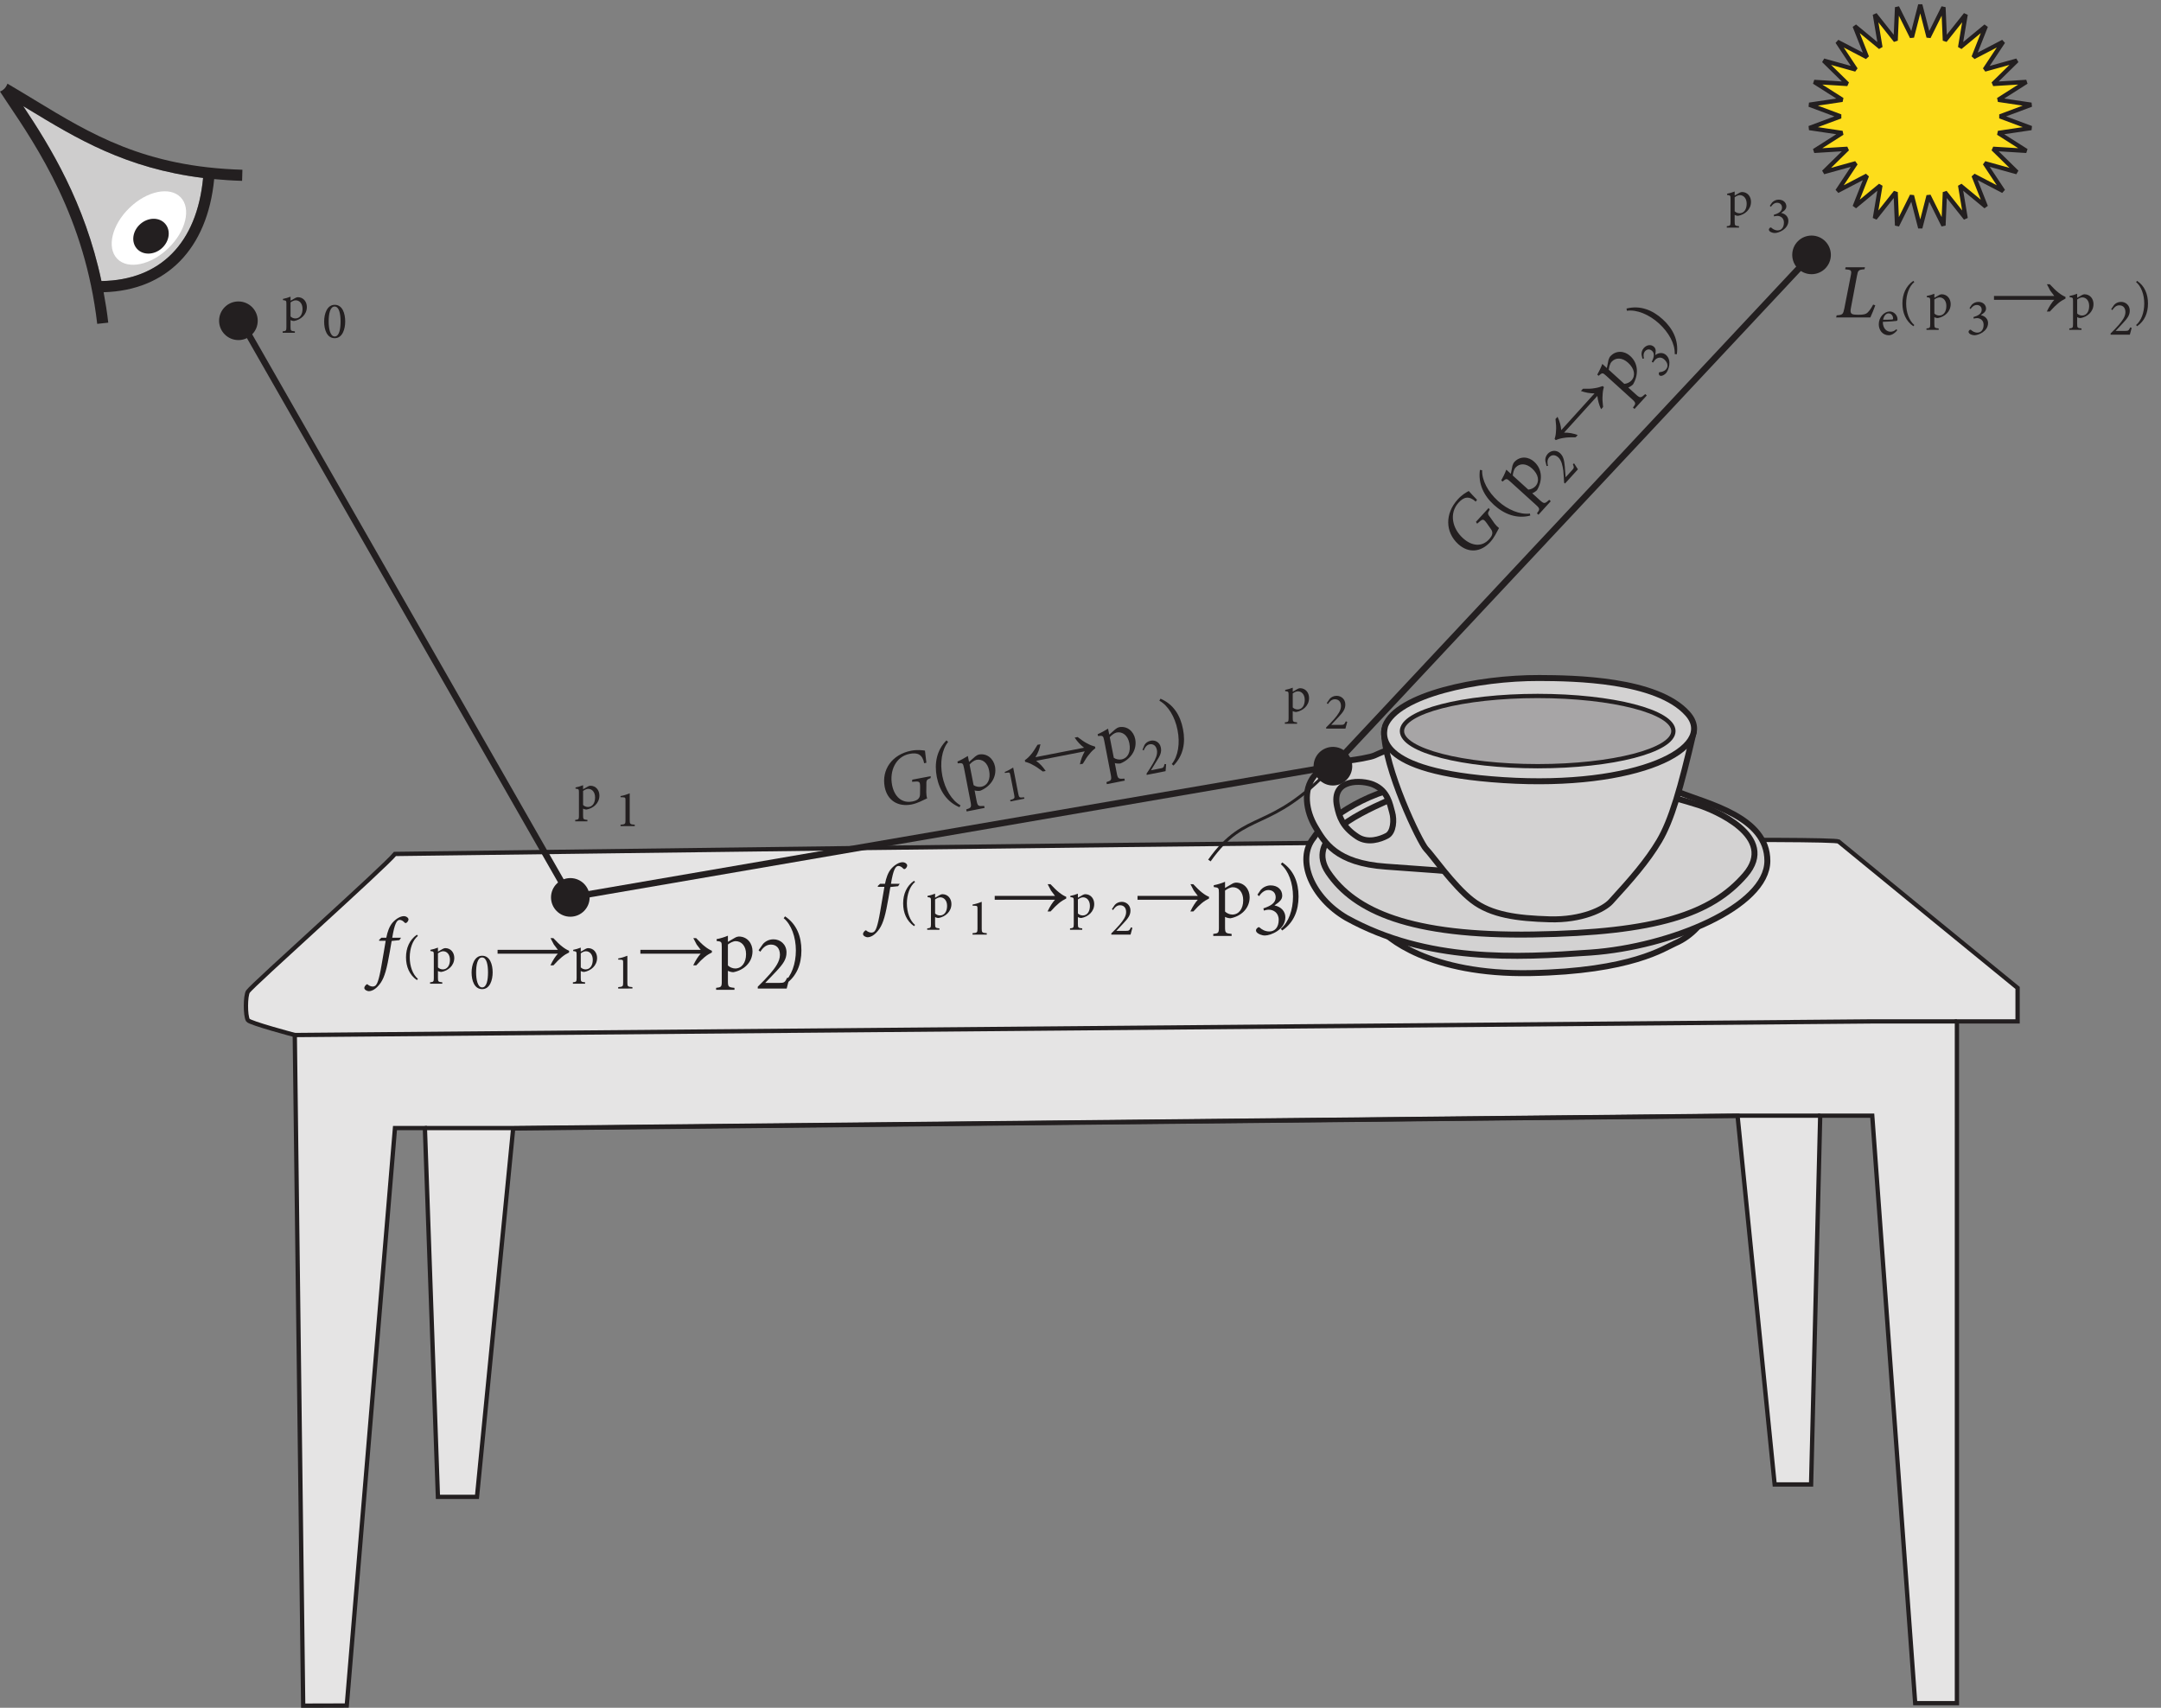 <?xml version="1.0" encoding="UTF-8" standalone="no"?>
<!-- Created with Inkscape (http://www.inkscape.org/) -->

<svg
   version="1.1"
   id="svg1"
   width="334.773"
   height="264.573"
   viewBox="0 0 334.773 264.573"
   sodipodi:docname="pha13f03.eps"
   xmlns:inkscape="http://www.inkscape.org/namespaces/inkscape"
   xmlns:sodipodi="http://sodipodi.sourceforge.net/DTD/sodipodi-0.dtd"
   xmlns="http://www.w3.org/2000/svg"
   xmlns:svg="http://www.w3.org/2000/svg">
  <rect x="0" y="0" width="334.773" height="264.573" fill="#808080" stroke="none"/>
  <defs
     id="defs1" />
  <sodipodi:namedview
     id="namedview1"
     pagecolor="#ffffff"
     bordercolor="#000000"
     borderopacity="0.25"
     inkscape:showpageshadow="2"
     inkscape:pageopacity="0.0"
     inkscape:pagecheckerboard="0"
     inkscape:deskcolor="#d1d1d1">
    <inkscape:page
       x="0"
       y="0"
       inkscape:label="1"
       id="page1"
       width="334.773"
       height="264.573"
       margin="0"
       bleed="0" />
  </sodipodi:namedview>
  <g
     id="g1"
     inkscape:groupmode="layer"
     inkscape:label="1">
    <g
       id="group-R5">
      <path
         id="path2"
         d="m 1.02,-2.287 v -0.469 c -0.293,0.117 -0.621,0.211 -0.879,0.258 v 0.141 c 0.375,0.047 0.398,0.059 0.398,0.457 v 2.707 c 0,0.398 -0.059,0.434 -0.434,0.469 V 1.44 H 1.524 V 1.276 C 1.055,1.229 1.02,1.206 1.02,0.749 v -0.785 c 0.07,0.047 0.234,0.105 0.41,0.105 0.773,-0.141 1.488,-0.727 1.488,-1.629 0,-0.598 -0.387,-1.137 -1.055,-1.137 -0.07,0 -0.188,0.035 -0.293,0.094 z m 0,0.199 c 0.152,-0.117 0.398,-0.246 0.598,-0.246 0.434,0 0.797,0.363 0.797,0.996 0,0.68 -0.328,1.113 -0.832,1.113 -0.211,0 -0.434,-0.094 -0.562,-0.234 z m 5.136,0.278 c -0.902,0 -1.23,1.066 -1.23,1.945 0,0.949 0.328,1.934 1.23,1.934 0.902,0 1.219,-1.066 1.219,-1.945 0,-0.926 -0.316,-1.934 -1.219,-1.934 z m -0.012,0.199 c 0.539,0 0.691,0.891 0.691,1.734 0,0.844 -0.141,1.746 -0.68,1.746 -0.527,0 -0.703,-0.914 -0.703,-1.746 0,-0.832 0.152,-1.734 0.691,-1.734 z M 35.019,54.491 v -0.469 c -0.293,0.117 -0.621,0.211 -0.879,0.258 v 0.141 c 0.375,0.047 0.398,0.059 0.398,0.457 v 2.707 c 0,0.398 -0.059,0.434 -0.434,0.469 v 0.164 h 1.418 v -0.164 c -0.469,-0.047 -0.504,-0.07 -0.504,-0.527 v -0.785 c 0.07,0.047 0.234,0.105 0.41,0.105 0.773,-0.141 1.488,-0.727 1.488,-1.629 0,-0.598 -0.387,-1.137 -1.055,-1.137 -0.07,0 -0.188,0.035 -0.293,0.094 z m 0,0.199 c 0.152,-0.117 0.398,-0.246 0.598,-0.246 0.434,0 0.797,0.363 0.797,0.996 0,0.68 -0.328,1.113 -0.832,1.113 -0.211,0 -0.434,-0.094 -0.562,-0.234 z m 6.006,4.087 v -0.164 c -0.551,-0.035 -0.586,-0.094 -0.586,-0.516 v -3.129 c -0.328,0.129 -0.68,0.246 -1.066,0.316 v 0.129 l 0.281,0.012 c 0.27,0.012 0.293,0.047 0.293,0.363 v 2.309 c 0,0.422 -0.035,0.48 -0.574,0.516 v 0.164 z m 0,0"
         style="fill:#231f20;fill-opacity:1;fill-rule:nonzero;stroke:none"
         aria-label="p&#10;0&#10;p&#10;1"
         transform="matrix(1.333,0,0,1.333,43.648,49.635)" />
      <path
         id="path3"
         d="m 236.57,1782 c -7.215,-75.93 -49.937,-119.14 -118.418,-120.09 -19.429,91.38 -59.785,156.68 -91.093,203.72 1.984,-1.13 3.848,-2.38 5.961,-3.59 C 88.898,1828.15 146.492,1793.1 236.57,1782"
         style="fill:#cecdcd;fill-opacity:1;fill-rule:nonzero;stroke:none"
         transform="matrix(0.133,0,0,-0.133,0,264.573)" />
      <path
         id="path4"
         d="m 249.473,1780.65 c -7.825,-81.19 -55.403,-129.74 -128.782,-131.77 2.114,-11.45 4.036,-23.21 5.414,-35.44 l -12.875,-1.4 C 98.926,1735.57 43.867,1817.25 7.469,1871.31 L 0,1882.62 c 0,0 3.137,1.21 5.301,3.54 2.188,2.3 3.398,5.65 3.398,5.65 10.469,-6.22 20.805,-12.33 31.027,-18.6 66.23,-40.22 128.691,-78.33 242.628,-81.66 l -0.363,-12.93 c -11.308,0.29 -22.082,1.05 -32.519,2.03 z M 118.152,1661.91 c 68.481,0.95 111.203,44.16 118.418,120.09 -90.078,11.1 -147.672,46.15 -203.55,80.04 -2.113,1.21 -3.977,2.46 -5.961,3.59 31.309,-47.04 71.664,-112.34 91.093,-203.72"
         style="fill:#231f20;fill-opacity:1;fill-rule:nonzero;stroke:none"
         transform="matrix(0.133,0,0,-0.133,0,264.573)" />
      <path
         id="path5"
         d="m 196.184,1700.27 c -20.371,-19.82 -47.075,-25.36 -59.629,-12.45 -12.571,13 -6.203,39.5 14.16,59.25 20.39,19.81 47.098,25.34 59.656,12.41 12.567,-12.93 6.223,-39.47 -14.187,-59.21"
         style="fill:#ffffff;fill-opacity:1;fill-rule:nonzero;stroke:none"
         transform="matrix(0.133,0,0,-0.133,0,264.573)" />
      <path
         id="path6"
         d="m 188.391,1700.04 c -9.094,-8.04 -22.051,-8.25 -28.95,-0.44 -6.914,7.79 -5.156,20.61 3.938,28.67 9.094,8.04 22.043,8.27 28.957,0.45 6.894,-7.79 5.125,-20.61 -3.945,-28.68"
         style="fill:#231f20;fill-opacity:1;fill-rule:nonzero;stroke:none"
         transform="matrix(0.133,0,0,-0.133,0,264.573)" />
      <path
         id="path7"
         d="m 2141.59,1009.02 c 10.35,-8.68 208.45,-170.481 208.45,-170.481 v -39.008 h -70.66 V 5.391 h -48.6 L 2180.75,689.719 h -60.62 l -10.61,-429.547 h -42.44 L 2023.88,689.48 597.727,674.832 555.586,245.711 H 510.078 L 494.91,675.281 H 460.059 L 403.918,2.641 353.145,2.5 343.352,783.641 c 0,0 -52.563,13.961 -54.582,17.328 -3.196,5.32 -2.989,28.371 0,33.23 4.316,6.992 159.304,145.36 171.289,160.375 25.761,0 1671.181,23.126 1681.531,14.446"
         style="fill:#e5e4e4;fill-opacity:1;fill-rule:nonzero;stroke:none"
         transform="matrix(0.133,0,0,-0.133,0,264.573)" />
      <path
         id="path8"
         d="m 2141.59,1009.02 c 10.35,-8.68 208.45,-170.481 208.45,-170.481 v -39.008 h -70.66 V 5.391 h -48.6 L 2180.75,689.719 h -60.62 l -10.61,-429.547 h -42.44 L 2023.88,689.48 597.727,674.832 555.586,245.711 H 510.078 L 494.91,675.281 H 460.059 L 403.918,2.641 353.145,2.5 343.352,783.641 c 0,0 -52.563,13.961 -54.582,17.328 -3.196,5.32 -2.989,28.371 0,33.23 4.316,6.992 159.304,145.36 171.289,160.375 25.761,0 1671.181,23.126 1681.531,14.446 z"
         style="fill:none;stroke:#231f20;stroke-width:5;stroke-linecap:butt;stroke-linejoin:miter;stroke-miterlimit:10;stroke-dasharray:none;stroke-opacity:1"
         transform="matrix(0.133,0,0,-0.133,0,264.573)" />
      <path
         id="path9"
         d="m 2120.13,689.719 h -97.01 L 597.488,675.281 H 494.91"
         style="fill:#e5e4e4;fill-opacity:1;fill-rule:nonzero;stroke:#231f20;stroke-width:5;stroke-linecap:butt;stroke-linejoin:miter;stroke-miterlimit:10;stroke-dasharray:none;stroke-opacity:1"
         transform="matrix(0.133,0,0,-0.133,0,264.573)" />
      <path
         id="path10"
         d="m 343.352,783.641 1837.398,15.89 h 98.63"
         style="fill:#e5e4e4;fill-opacity:1;fill-rule:nonzero;stroke:#231f20;stroke-width:5;stroke-linecap:butt;stroke-linejoin:miter;stroke-miterlimit:10;stroke-dasharray:none;stroke-opacity:1"
         transform="matrix(0.133,0,0,-0.133,0,264.573)" />
      <path
         id="path11"
         d="M 282.449,1612.04 664.309,943.949"
         style="fill:none;stroke:#231f20;stroke-width:7.5;stroke-linecap:butt;stroke-linejoin:miter;stroke-miterlimit:10;stroke-dasharray:none;stroke-opacity:1"
         transform="matrix(0.133,0,0,-0.133,0,264.573)" />
      <path
         id="path12"
         d="M 1552.55,1096.79 664.309,943.949"
         style="fill:none;stroke:#231f20;stroke-width:7.5;stroke-linecap:butt;stroke-linejoin:miter;stroke-miterlimit:10;stroke-dasharray:none;stroke-opacity:1"
         transform="matrix(0.133,0,0,-0.133,0,264.573)" />
      <path
         id="path13"
         d="m 1552.55,1096.79 557.5,595.6"
         style="fill:none;stroke:#231f20;stroke-width:7.5;stroke-linecap:butt;stroke-linejoin:miter;stroke-miterlimit:10;stroke-dasharray:none;stroke-opacity:1"
         transform="matrix(0.133,0,0,-0.133,0,264.573)" />
      <path
         id="path14"
         d="m 255.195,1615.65 c 0,-12.44 10.071,-22.51 22.508,-22.51 12.426,0 22.492,10.07 22.492,22.51 0,12.41 -10.066,22.49 -22.492,22.49 -12.437,0 -22.508,-10.08 -22.508,-22.49"
         style="fill:#231f20;fill-opacity:1;fill-rule:nonzero;stroke:none"
         transform="matrix(0.133,0,0,-0.133,0,264.573)" />
      <path
         id="path15"
         d="m 1596.2,964.871 c 0,0 1.48,-43.48 9.58,-55.281 8.12,-11.789 59.2,-56 177,-53.801 117.8,2.211 156.16,29.402 168.28,34.641 40.9,17.691 50.11,65.172 50.11,65.172 l -404.97,9.269"
         style="fill:#d3d2d2;fill-opacity:1;fill-rule:nonzero;stroke:none"
         transform="matrix(0.133,0,0,-0.133,0,264.573)" />
      <path
         id="path16"
         d="m 1596.2,964.871 c 0,0 1.48,-43.48 9.58,-55.281 8.12,-11.789 59.2,-56 177,-53.801 117.8,2.211 156.16,29.402 168.28,34.641 40.9,17.691 50.11,65.172 50.11,65.172 z"
         style="fill:none;stroke:#231f20;stroke-width:6.945;stroke-linecap:butt;stroke-linejoin:miter;stroke-miterlimit:10;stroke-dasharray:none;stroke-opacity:1"
         transform="matrix(0.133,0,0,-0.133,0,264.573)" />
      <path
         id="path17"
         d="m 1954.31,1066.96 c 33.72,-13.83 104.46,-28.86 104.28,-80.522 -0.19,-53.348 -112.76,-100.047 -205.63,-106.676 -86.56,-6.192 -190.68,-11.614 -284.65,40.347 -39.8,23.211 -59.15,67.434 -38.14,93.411 9.96,16.58 57.28,53.55 114.59,61.33 57.32,7.76 309.55,-7.89 309.55,-7.89"
         style="fill:#d3d2d2;fill-opacity:1;fill-rule:nonzero;stroke:none"
         transform="matrix(0.133,0,0,-0.133,0,264.573)" />
      <path
         id="path18"
         d="m 1954.31,1066.96 c 33.72,-13.83 104.46,-28.86 104.28,-80.522 -0.19,-53.348 -112.76,-100.047 -205.63,-106.676 -86.56,-6.192 -190.68,-11.614 -284.65,40.347 -39.8,23.211 -59.15,67.434 -38.14,93.411 9.96,16.58 57.28,53.55 114.59,61.33 57.32,7.76 309.55,-7.89 309.55,-7.89 z"
         style="fill:none;stroke:#231f20;stroke-width:6.945;stroke-linecap:butt;stroke-linejoin:miter;stroke-miterlimit:10;stroke-dasharray:none;stroke-opacity:1"
         transform="matrix(0.133,0,0,-0.133,0,264.573)" />
      <path
         id="path19"
         d="m 1616.79,1056.88 c -40.2,-17.93 -95.92,-45.27 -69.61,-83.958 30.53,-44.891 95.19,-74.383 238.9,-72.16 143.71,2.207 207.29,23.929 246.53,69.168 39.25,45.25 -37.58,76.28 -53.62,81.44 -16.03,5.18 -43.11,12.44 -43.11,12.44 l -290.75,9.4 -28.34,-16.33"
         style="fill:#d3d2d2;fill-opacity:1;fill-rule:nonzero;stroke:none"
         transform="matrix(0.133,0,0,-0.133,0,264.573)" />
      <path
         id="path20"
         d="m 1616.79,1056.88 c -40.2,-17.93 -95.92,-45.27 -69.61,-83.958 30.53,-44.891 95.19,-74.383 238.9,-72.16 143.71,2.207 207.29,23.929 246.53,69.168 39.25,45.25 -37.58,76.28 -53.62,81.44 -16.03,5.18 -43.11,12.44 -43.11,12.44 l -290.75,9.4 z"
         style="fill:none;stroke:#231f20;stroke-width:6.945;stroke-linecap:butt;stroke-linejoin:miter;stroke-miterlimit:10;stroke-dasharray:none;stroke-opacity:1"
         transform="matrix(0.133,0,0,-0.133,0,264.573)" />
      <path
         id="path21"
         d="m 1557.41,1049.82 c 2.51,-11.57 5.99,-23.6 23.6,-35.2 12.14,-8.01 26.73,-2.93 34.47,1.13 7.73,4.05 8.63,18.59 6.05,27.44 -2.57,8.83 -4.69,25.04 -22.04,32.23 -12.89,5.35 -49.27,7.55 -42.08,-25.6 z m 143.16,-76.66 c -15.31,1.449 -27.45,2.59 -86.05,6.641 -58.58,4.051 -71.84,28.379 -82.53,46.429 -10.69,18.05 -14.74,42.75 -1.1,59.33 13.63,16.57 38.69,16.94 56.01,20.26 17.32,3.32 11.05,2.95 28.58,9.58 0,0 100.38,-143.709 85.09,-142.24"
         style="fill:#d3d2d2;fill-opacity:1;fill-rule:nonzero;stroke:none"
         transform="matrix(0.133,0,0,-0.133,0,264.573)" />
      <path
         id="path22"
         d="m 1557.41,1049.82 c 2.51,-11.57 5.99,-23.6 23.6,-35.2 12.14,-8.01 26.73,-2.93 34.47,1.13 7.73,4.05 8.63,18.59 6.05,27.44 -2.57,8.83 -4.69,25.04 -22.04,32.23 -12.89,5.35 -49.27,7.55 -42.08,-25.6 z m 143.16,-76.66 c -15.31,1.449 -27.45,2.59 -86.05,6.641 -58.58,4.051 -71.84,28.379 -82.53,46.429 -10.69,18.05 -14.74,42.75 -1.1,59.33 13.63,16.57 38.69,16.94 56.01,20.26 17.32,3.32 11.05,2.95 28.58,9.58 0,0 100.38,-143.709 85.09,-142.24 z"
         style="fill:none;stroke:#231f20;stroke-width:6.945;stroke-linecap:butt;stroke-linejoin:miter;stroke-miterlimit:10;stroke-dasharray:none;stroke-opacity:1"
         transform="matrix(0.133,0,0,-0.133,0,264.573)" />
      <path
         id="path23"
         d="m 1973.04,1137.7 c -15.47,-67.27 -26.39,-104.28 -40.47,-128.05 -13.85,-23.337 -32.62,-44.779 -56.39,-70.759 -7.93,-8.661 -33.71,-21.539 -71.31,-20.45 -37.58,1.11 -67.99,4.981 -90.08,22.129 -22.1,17.129 -46.44,52.489 -53.63,59.68 -7.18,7.18 -49.31,95.26 -48.98,137.45 0.35,42.19 356.82,4.84 356.82,4.84"
         style="fill:#d3d2d2;fill-opacity:1;fill-rule:nonzero;stroke:#231f20;stroke-width:6.945;stroke-linecap:butt;stroke-linejoin:miter;stroke-miterlimit:10;stroke-dasharray:none;stroke-opacity:1"
         transform="matrix(0.133,0,0,-0.133,0,264.573)" />
      <path
         id="path24"
         d="m 1793,1199.52 c 39.51,-0.15 136.98,-1.39 172.72,-41.55 35.75,-40.17 -59.32,-87.33 -214.46,-77.39 -155.12,9.95 -139.65,54.91 -137.81,63.39 14.37,36.1 107.42,55.82 179.55,55.55"
         style="fill:#d3d2d2;fill-opacity:1;fill-rule:nonzero;stroke:none"
         transform="matrix(0.133,0,0,-0.133,0,264.573)" />
      <path
         id="path25"
         d="m 1793,1199.52 c 39.51,-0.15 136.98,-1.39 172.72,-41.55 35.75,-40.17 -59.32,-87.33 -214.46,-77.39 -155.12,9.95 -139.65,54.91 -137.81,63.39 14.37,36.1 107.42,55.82 179.55,55.55 z"
         style="fill:none;stroke:#231f20;stroke-width:6.945;stroke-linecap:butt;stroke-linejoin:miter;stroke-miterlimit:10;stroke-dasharray:none;stroke-opacity:1"
         transform="matrix(0.133,0,0,-0.133,0,264.573)" />
      <path
         id="path26"
         d="m 1949.15,1137.7 c 0,-22.6 -70.78,-40.91 -158.09,-40.91 -87.3,0 -158.08,18.31 -158.08,40.91 0,22.6 70.78,40.9 158.08,40.9 87.31,0 158.09,-18.3 158.09,-40.9"
         style="fill:#a7a5a6;fill-opacity:1;fill-rule:nonzero;stroke:none"
         transform="matrix(0.133,0,0,-0.133,0,264.573)" />
      <path
         id="path27"
         d="m 1949.15,1137.7 c 0,-22.6 -70.78,-40.91 -158.09,-40.91 -87.3,0 -158.08,18.31 -158.08,40.91 0,22.6 70.78,40.9 158.08,40.9 87.31,0 158.09,-18.3 158.09,-40.9 z"
         style="fill:none;stroke:#231f20;stroke-width:5;stroke-linecap:butt;stroke-linejoin:miter;stroke-miterlimit:10;stroke-dasharray:none;stroke-opacity:1"
         transform="matrix(0.133,0,0,-0.133,0,264.573)" />
      <path
         id="path28"
         d="m 641.809,943.969 c 0,-12.418 10.078,-22.508 22.507,-22.508 12.414,0 22.493,10.09 22.493,22.508 0,12.422 -10.079,22.492 -22.493,22.492 -12.429,0 -22.507,-10.07 -22.507,-22.492"
         style="fill:#231f20;fill-opacity:1;fill-rule:nonzero;stroke:none"
         transform="matrix(0.133,0,0,-0.133,0,264.573)" />
      <path
         id="path29"
         d="m 2087.56,1692.39 c 0,-12.43 10.07,-22.5 22.51,-22.5 12.4,0 22.49,10.07 22.49,22.5 0,12.42 -10.09,22.5 -22.49,22.5 -12.44,0 -22.51,-10.08 -22.51,-22.5"
         style="fill:#231f20;fill-opacity:1;fill-rule:nonzero;stroke:none"
         transform="matrix(0.133,0,0,-0.133,0,264.573)" />
      <path
         id="path30"
         d="m 1530.05,1096.81 c 0,-12.42 10.08,-22.51 22.5,-22.51 12.42,0 22.5,10.09 22.5,22.51 0,12.41 -10.08,22.49 -22.5,22.49 -12.42,0 -22.5,-10.08 -22.5,-22.49"
         style="fill:#231f20;fill-opacity:1;fill-rule:nonzero;stroke:none"
         transform="matrix(0.133,0,0,-0.133,0,264.573)" />
      <path
         id="path31"
         d="m 2236.69,1983.66 9.71,-37.63 17.31,34.79 1.67,-38.82 24.17,30.43 -6.44,-38.32 29.97,24.74 -14.27,-36.15 34.46,17.97 -21.48,-32.4 37.46,10.43 -27.76,-27.23 38.8,2.4 -32.8,-20.86 38.46,-5.72 -36.43,-13.59 36.43,-13.58 -38.46,-5.71 32.8,-20.86 -38.8,2.4 27.76,-27.22 -37.46,10.41 21.48,-32.39 -34.46,17.97 14.27,-36.15 -29.97,24.75 6.44,-38.34 -24.17,30.44 -1.67,-38.83 -17.31,34.8 -9.71,-37.64 -9.71,37.64 -17.3,-34.8 -1.67,38.83 -24.17,-30.44 6.44,38.34 -29.98,-24.75 14.28,36.15 -34.46,-17.97 21.47,32.39 -37.45,-10.41 27.74,27.22 -38.78,-2.4 32.79,20.86 -38.45,5.71 36.43,13.58 -36.43,13.59 38.45,5.72 -32.79,20.86 38.78,-2.4 -27.74,27.23 37.45,-10.43 -21.47,32.4 34.46,-17.97 -14.28,36.15 29.98,-24.74 -6.44,38.32 24.17,-30.43 1.67,38.82 17.3,-34.79 9.71,37.63"
         style="fill:#fddd1b;fill-opacity:1;fill-rule:nonzero;stroke:none"
         transform="matrix(0.133,0,0,-0.133,0,264.573)" />
      <path
         id="path32"
         d="m 2236.69,1983.66 9.71,-37.63 17.31,34.79 1.67,-38.82 24.17,30.43 -6.44,-38.32 29.97,24.74 -14.27,-36.15 34.46,17.97 -21.48,-32.4 37.46,10.43 -27.76,-27.23 38.8,2.4 -32.8,-20.86 38.46,-5.72 -36.43,-13.59 36.43,-13.58 -38.46,-5.71 32.8,-20.86 -38.8,2.4 27.76,-27.22 -37.46,10.41 21.48,-32.39 -34.46,17.97 14.27,-36.15 -29.97,24.75 6.44,-38.34 -24.17,30.44 -1.67,-38.83 -17.31,34.8 -9.71,-37.64 -9.71,37.64 -17.3,-34.8 -1.67,38.83 -24.17,-30.44 6.44,38.34 -29.98,-24.75 14.28,36.15 -34.46,-17.97 21.47,32.39 -37.45,-10.41 27.74,27.22 -38.78,-2.4 32.79,20.86 -38.45,5.71 36.43,13.58 -36.43,13.59 38.45,5.72 -32.79,20.86 38.78,-2.4 -27.74,27.23 37.45,-10.43 -21.47,32.4 34.46,-17.97 -14.28,36.15 29.98,-24.74 -6.44,38.32 24.17,-30.43 1.67,38.82 17.3,-34.79 z"
         style="fill:none;stroke:#231f20;stroke-width:5;stroke-linecap:butt;stroke-linejoin:bevel;stroke-miterlimit:10;stroke-dasharray:none;stroke-opacity:1"
         transform="matrix(0.133,0,0,-0.133,0,264.573)" />
      <g
         id="g32"
         aria-label="f(p&#10;0&#10;→p&#10;1&#10;→p&#10;2&#10;)&#10;L&#10;e&#10;(p&#10;3&#10;→p&#10;2&#10;)&#10;p&#10;2&#10;p&#10;3"
         transform="matrix(1.333,0,0,1.333,58.125,150.477)">
        <path
           id="path33"
           d="M 0.715,-3.903 0.446,-3.645 0.469,-3.551 h 0.75 C 1.067,-2.661 0.95,-1.911 0.727,-0.669 0.434,1.077 0.211,1.452 0.094,1.593 0.012,1.699 -0.14,1.769 -0.293,1.769 c -0.152,0 -0.422,-0.082 -0.562,-0.223 -0.059,-0.059 -0.094,-0.059 -0.176,0 -0.129,0.105 -0.234,0.258 -0.234,0.375 -0.012,0.211 0.293,0.387 0.551,0.387 0.246,0 0.621,-0.141 1.02,-0.562 C 0.797,1.23 1.137,0.562 1.453,-0.985 1.653,-1.993 1.746,-2.544 1.911,-3.528 l 0.902,-0.094 0.188,-0.281 H 1.981 c 0.27,-1.664 0.539,-2.074 0.867,-2.074 0.199,0 0.387,0.117 0.574,0.316 0.059,0.07 0.152,0.059 0.223,0.012 0.094,-0.07 0.223,-0.234 0.223,-0.375 0.012,-0.164 -0.223,-0.387 -0.539,-0.387 -0.363,0 -0.867,0.258 -1.289,0.727 -0.398,0.445 -0.621,1.102 -0.75,1.781 z m 0,0"
           style="fill:#231f20;fill-opacity:1;fill-rule:nonzero;stroke:none" />
        <path
           id="path34"
           d="M 4.963,0.878 C 4.366,0.374 4.014,-0.587 4.014,-1.618 c 0,-1.031 0.34,-2.004 0.949,-2.496 l -0.117,-0.141 c -0.867,0.598 -1.266,1.559 -1.266,2.625 0,1.09 0.398,2.051 1.266,2.648 z M 7.292,-2.286 v -0.469 c -0.293,0.117 -0.621,0.211 -0.879,0.258 v 0.141 c 0.375,0.047 0.398,0.059 0.398,0.457 v 2.707 c 0,0.398 -0.059,0.434 -0.434,0.469 V 1.441 H 7.796 V 1.277 C 7.327,1.23 7.292,1.206 7.292,0.749 v -0.785 c 0.07,0.047 0.234,0.105 0.41,0.105 0.773,-0.141 1.488,-0.727 1.488,-1.629 0,-0.598 -0.387,-1.137 -1.055,-1.137 -0.07,0 -0.188,0.035 -0.293,0.094 z m 0,0.199 c 0.152,-0.117 0.398,-0.246 0.598,-0.246 0.434,0 0.797,0.363 0.797,0.996 0,0.68 -0.328,1.113 -0.832,1.113 -0.211,0 -0.434,-0.094 -0.562,-0.234 z m 5.139,0.278 c -0.902,0 -1.23,1.066 -1.23,1.945 0,0.949 0.328,1.934 1.23,1.934 0.902,0 1.219,-1.066 1.219,-1.945 0,-0.926 -0.316,-1.934 -1.219,-1.934 z m -0.012,0.199 c 0.539,0 0.691,0.891 0.691,1.734 0,0.844 -0.141,1.746 -0.68,1.746 -0.527,0 -0.703,-0.914 -0.703,-1.746 0,-0.832 0.152,-1.734 0.691,-1.734 z m 0,0"
           style="fill:#231f20;fill-opacity:1;fill-rule:nonzero;stroke:none" />
        <path
           id="path35"
           d="m 20.373,-3.856 c 0.176,0.34 0.305,0.586 0.387,0.738 0.094,0.129 0.246,0.34 0.469,0.621 h -7.008 v 0.445 h 7.008 c -0.293,0.316 -0.586,0.773 -0.867,1.359 h 0.352 c 0.375,-0.422 0.703,-0.738 0.973,-0.961 0.27,-0.223 0.551,-0.398 0.844,-0.539 v -0.199 c -0.258,-0.105 -0.527,-0.27 -0.809,-0.492 -0.293,-0.223 -0.621,-0.551 -1.02,-0.973 z m 0,0"
           style="fill:#231f20;fill-opacity:1;fill-rule:nonzero;stroke:none" />
        <path
           id="path36"
           d="m 23.889,-2.286 v -0.469 c -0.293,0.117 -0.621,0.211 -0.879,0.258 v 0.141 c 0.375,0.047 0.398,0.059 0.398,0.457 v 2.707 c 0,0.398 -0.059,0.434 -0.434,0.469 v 0.164 h 1.418 V 1.277 c -0.469,-0.047 -0.504,-0.07 -0.504,-0.527 v -0.785 c 0.07,0.047 0.234,0.105 0.41,0.105 0.773,-0.141 1.488,-0.727 1.488,-1.629 0,-0.598 -0.387,-1.137 -1.055,-1.137 -0.07,0 -0.188,0.035 -0.293,0.094 z m 0,0.199 c 0.152,-0.117 0.398,-0.246 0.598,-0.246 0.434,0 0.797,0.363 0.797,0.996 0,0.68 -0.328,1.113 -0.832,1.113 -0.211,0 -0.434,-0.094 -0.562,-0.234 z m 6.003,4.087 V 1.836 c -0.551,-0.035 -0.586,-0.094 -0.586,-0.516 v -3.129 c -0.328,0.129 -0.68,0.246 -1.066,0.316 v 0.129 l 0.281,0.012 c 0.27,0.012 0.293,0.047 0.293,0.363 V 1.321 c 0,0.422 -0.035,0.48 -0.574,0.516 v 0.164 z m 0,0"
           style="fill:#231f20;fill-opacity:1;fill-rule:nonzero;stroke:none" />
        <path
           id="path37"
           d="m 36.97,-3.856 c 0.176,0.34 0.305,0.586 0.387,0.738 0.094,0.129 0.246,0.34 0.469,0.621 h -7.008 v 0.445 h 7.008 c -0.293,0.316 -0.586,0.773 -0.867,1.359 h 0.352 c 0.375,-0.422 0.703,-0.738 0.973,-0.961 0.27,-0.223 0.551,-0.398 0.844,-0.539 v -0.199 c -0.258,-0.105 -0.527,-0.27 -0.809,-0.492 -0.293,-0.223 -0.621,-0.551 -1.02,-0.973 z m 0,0"
           style="fill:#231f20;fill-opacity:1;fill-rule:nonzero;stroke:none" />
        <path
           id="path38"
           d="m 40.99,-3.423 v -0.715 c -0.422,0.176 -0.926,0.328 -1.312,0.398 v 0.211 c 0.562,0.07 0.598,0.094 0.598,0.68 v 4.066 c 0,0.586 -0.082,0.645 -0.656,0.703 v 0.234 h 2.133 V 1.921 C 41.048,1.851 40.99,1.804 40.99,1.124 v -1.184 c 0.117,0.07 0.363,0.152 0.621,0.164 1.172,-0.211 2.238,-1.09 2.238,-2.449 0,-0.891 -0.598,-1.699 -1.594,-1.699 -0.105,0 -0.281,0.047 -0.445,0.141 z m 0,0.305 c 0.246,-0.188 0.609,-0.387 0.902,-0.387 0.656,0 1.207,0.539 1.207,1.512 0,1.008 -0.516,1.664 -1.266,1.664 -0.305,0 -0.645,-0.152 -0.844,-0.352 z m 6.894,3.853 C 47.614,1.309 47.496,1.344 47.016,1.344 h -1.688 l 1.277,-1.336 c 0.832,-0.891 1.195,-1.418 1.195,-2.203 0,-0.949 -0.727,-1.523 -1.512,-1.523 -0.527,0 -0.949,0.234 -1.219,0.539 l -0.516,0.727 0.199,0.176 c 0.234,-0.352 0.609,-0.832 1.23,-0.832 0.656,0 1.055,0.434 1.055,1.195 0,0.773 -0.562,1.512 -1.125,2.18 -0.445,0.516 -0.949,1.031 -1.453,1.523 v 0.211 h 3.363 c 0.105,-0.41 0.199,-0.797 0.316,-1.184 z M 47.47,-6.176 c 0.891,0.738 1.418,2.203 1.418,3.75 0,1.547 -0.504,2.988 -1.418,3.75 l 0.164,0.199 c 1.348,-0.914 1.898,-2.332 1.898,-3.949 0,-1.629 -0.551,-3.059 -1.898,-3.961 z m 0,0"
           style="fill:#231f20;fill-opacity:1;fill-rule:nonzero;stroke:none" />
        <path
           id="path39"
           d="m 174.088,-77.491 c -0.234,0.445 -0.434,0.715 -0.633,0.914 -0.223,0.223 -0.527,0.27 -1.055,0.27 -0.398,0 -0.68,-0.012 -0.809,-0.117 -0.141,-0.105 -0.164,-0.316 -0.094,-0.645 l 0.703,-3.727 c 0.129,-0.68 0.164,-0.738 0.879,-0.797 l 0.059,-0.234 h -2.25 l -0.059,0.234 c 0.738,0.07 0.785,0.105 0.645,0.797 l -0.738,3.762 c -0.141,0.68 -0.199,0.75 -0.891,0.797 l -0.059,0.246 h 3.973 c 0.141,-0.281 0.469,-1.102 0.574,-1.406 z m 0,0"
           style="fill:#231f20;fill-opacity:1;fill-rule:nonzero;stroke:none" />
        <path
           id="path40"
           d="m 176.789,-74.626 c -0.211,0.199 -0.445,0.293 -0.68,0.293 -0.422,0 -0.891,-0.328 -0.902,-1.148 0.715,-0.023 1.465,-0.082 1.57,-0.105 0.105,-0.023 0.141,-0.07 0.141,-0.188 0,-0.469 -0.41,-0.914 -0.902,-0.914 -0.316,0 -0.633,0.164 -0.879,0.434 -0.246,0.281 -0.398,0.645 -0.398,1.055 0,0.68 0.434,1.277 1.172,1.277 0.188,0 0.598,-0.105 0.973,-0.586 z m -0.914,-1.84 c 0.328,0 0.527,0.293 0.527,0.598 0,0.082 -0.035,0.117 -0.152,0.117 -0.34,0.023 -0.668,0.023 -1.008,0.023 0.094,-0.48 0.352,-0.738 0.633,-0.738 z m 2.994,1.354 c -0.598,-0.504 -0.949,-1.465 -0.949,-2.496 0,-1.031 0.34,-2.004 0.949,-2.496 l -0.117,-0.141 c -0.867,0.598 -1.266,1.559 -1.266,2.625 0,1.09 0.398,2.051 1.266,2.648 z m 2.329,-3.164 v -0.469 c -0.293,0.117 -0.621,0.211 -0.879,0.258 v 0.141 c 0.375,0.047 0.398,0.059 0.398,0.457 v 2.707 c 0,0.398 -0.059,0.434 -0.434,0.469 v 0.164 h 1.418 v -0.164 c -0.469,-0.047 -0.504,-0.07 -0.504,-0.527 v -0.785 c 0.07,0.047 0.234,0.105 0.41,0.105 0.773,-0.141 1.488,-0.727 1.488,-1.629 0,-0.598 -0.387,-1.137 -1.055,-1.137 -0.07,0 -0.188,0.035 -0.293,0.094 z m 0,0.199 c 0.152,-0.117 0.398,-0.246 0.598,-0.246 0.434,0 0.797,0.363 0.797,0.996 0,0.68 -0.328,1.113 -0.832,1.113 -0.211,0 -0.434,-0.094 -0.562,-0.234 z m 4.213,1.107 c 0.141,-0.223 0.387,-0.469 0.715,-0.469 0.316,0 0.574,0.188 0.574,0.562 0,0.445 -0.41,0.68 -0.961,0.844 l 0.035,0.176 c 0.094,-0.023 0.246,-0.059 0.387,-0.059 0.34,0 0.762,0.223 0.762,0.773 0,0.586 -0.305,0.914 -0.727,0.914 -0.34,0 -0.586,-0.176 -0.738,-0.316 -0.047,-0.035 -0.105,-0.035 -0.152,0 -0.047,0.047 -0.129,0.129 -0.129,0.199 -0.012,0.07 0.012,0.141 0.094,0.223 0.07,0.07 0.316,0.199 0.598,0.199 0.434,0 1.57,-0.445 1.57,-1.418 0,-0.434 -0.305,-0.809 -0.832,-0.914 v -0.012 c 0.176,-0.117 0.316,-0.223 0.41,-0.316 0.105,-0.117 0.188,-0.258 0.188,-0.434 0,-0.445 -0.363,-0.785 -0.902,-0.785 -0.316,0 -0.586,0.152 -0.762,0.34 l -0.258,0.375 z m 0,0"
           style="fill:#231f20;fill-opacity:1;fill-rule:nonzero;stroke:none" />
        <path
           id="path41"
           d="m 194.28,-79.846 c 0.176,0.34 0.305,0.586 0.387,0.738 0.094,0.129 0.246,0.34 0.469,0.621 h -7.008 v 0.445 h 7.008 c -0.293,0.316 -0.586,0.773 -0.867,1.359 h 0.352 c 0.375,-0.422 0.703,-0.738 0.973,-0.961 0.27,-0.223 0.551,-0.398 0.844,-0.539 v -0.199 c -0.258,-0.105 -0.527,-0.27 -0.809,-0.492 -0.293,-0.223 -0.621,-0.551 -1.02,-0.973 z m 0,0"
           style="fill:#231f20;fill-opacity:1;fill-rule:nonzero;stroke:none" />
        <path
           id="path42"
           d="m 197.795,-78.276 v -0.469 c -0.293,0.117 -0.621,0.211 -0.879,0.258 v 0.141 c 0.375,0.047 0.398,0.059 0.398,0.457 v 2.707 c 0,0.398 -0.059,0.434 -0.434,0.469 v 0.164 h 1.418 v -0.164 c -0.469,-0.047 -0.504,-0.07 -0.504,-0.527 v -0.785 c 0.07,0.047 0.234,0.105 0.41,0.105 0.773,-0.141 1.488,-0.727 1.488,-1.629 0,-0.598 -0.387,-1.137 -1.055,-1.137 -0.07,0 -0.188,0.035 -0.293,0.094 z m 0,0.199 c 0.152,-0.117 0.398,-0.246 0.598,-0.246 0.434,0 0.797,0.363 0.797,0.996 0,0.68 -0.328,1.113 -0.832,1.113 -0.211,0 -0.434,-0.094 -0.562,-0.234 z m 6.17,3.24 c -0.176,0.387 -0.258,0.41 -0.586,0.41 h -1.113 l 0.844,-0.902 c 0.551,-0.586 0.797,-0.938 0.797,-1.465 0,-0.621 -0.48,-1.008 -1.008,-1.008 -0.352,0 -0.633,0.152 -0.809,0.352 l -0.34,0.492 0.129,0.117 c 0.152,-0.234 0.41,-0.562 0.809,-0.562 0.445,0 0.715,0.293 0.715,0.797 0,0.516 -0.375,1.008 -0.75,1.453 -0.305,0.352 -0.633,0.691 -0.973,1.02 v 0.141 h 2.238 c 0.082,-0.27 0.141,-0.539 0.211,-0.785 z m 0.677,-5.268 c 0.598,0.492 0.949,1.465 0.949,2.496 0,1.031 -0.34,1.992 -0.949,2.496 l 0.117,0.141 c 0.891,-0.609 1.266,-1.559 1.266,-2.637 0,-1.078 -0.375,-2.039 -1.266,-2.637 z m -98.01,47.61 v -0.469 c -0.293,0.117 -0.621,0.211 -0.879,0.258 v 0.141 c 0.375,0.047 0.398,0.059 0.398,0.457 v 2.707 c 0,0.398 -0.059,0.434 -0.434,0.469 v 0.164 h 1.418 v -0.164 c -0.469,-0.047 -0.504,-0.07 -0.504,-0.527 v -0.785 c 0.07,0.047 0.234,0.105 0.41,0.105 0.773,-0.141 1.488,-0.727 1.488,-1.629 0,-0.598 -0.387,-1.137 -1.055,-1.137 -0.07,0 -0.188,0.035 -0.293,0.094 z m 0,0.199 c 0.152,-0.117 0.398,-0.246 0.598,-0.246 0.434,0 0.797,0.363 0.797,0.996 0,0.68 -0.328,1.113 -0.832,1.113 -0.211,0 -0.434,-0.094 -0.562,-0.234 z m 6.17,3.243 c -0.176,0.387 -0.258,0.41 -0.586,0.41 h -1.113 l 0.844,-0.902 c 0.551,-0.586 0.797,-0.938 0.797,-1.465 0,-0.621 -0.48,-1.008 -1.008,-1.008 -0.352,0 -0.633,0.152 -0.809,0.352 l -0.34,0.492 0.129,0.117 c 0.152,-0.234 0.41,-0.562 0.809,-0.562 0.445,0 0.715,0.293 0.715,0.797 0,0.516 -0.375,1.008 -0.75,1.453 -0.305,0.352 -0.633,0.691 -0.973,1.02 v 0.141 h 2.238 c 0.082,-0.27 0.141,-0.539 0.211,-0.785 z m 45.19,-61.107 v -0.469 c -0.293,0.117 -0.621,0.211 -0.879,0.258 v 0.141 c 0.375,0.047 0.398,0.059 0.398,0.457 v 2.707 c 0,0.398 -0.059,0.434 -0.434,0.469 v 0.164 h 1.418 v -0.164 c -0.469,-0.047 -0.504,-0.07 -0.504,-0.527 v -0.785 c 0.07,0.047 0.234,0.105 0.41,0.105 0.773,-0.141 1.488,-0.727 1.488,-1.629 0,-0.598 -0.387,-1.137 -1.055,-1.137 -0.07,0 -0.188,0.035 -0.293,0.094 z m 0,0.199 c 0.152,-0.117 0.398,-0.246 0.598,-0.246 0.434,0 0.797,0.363 0.797,0.996 0,0.68 -0.328,1.113 -0.832,1.113 -0.211,0 -0.434,-0.094 -0.562,-0.234 z m 4.213,1.11 c 0.141,-0.223 0.387,-0.469 0.715,-0.469 0.316,0 0.574,0.188 0.574,0.562 0,0.445 -0.41,0.68 -0.961,0.844 l 0.035,0.176 c 0.094,-0.023 0.246,-0.059 0.387,-0.059 0.34,0 0.762,0.223 0.762,0.773 0,0.586 -0.305,0.914 -0.727,0.914 -0.34,0 -0.586,-0.176 -0.738,-0.316 -0.047,-0.035 -0.105,-0.035 -0.152,0 -0.047,0.047 -0.129,0.129 -0.129,0.199 -0.012,0.07 0.012,0.141 0.094,0.223 0.07,0.07 0.316,0.199 0.598,0.199 0.434,0 1.57,-0.445 1.57,-1.418 0,-0.434 -0.305,-0.809 -0.832,-0.914 v -0.012 c 0.176,-0.117 0.316,-0.223 0.41,-0.316 0.105,-0.117 0.188,-0.258 0.188,-0.434 0,-0.445 -0.363,-0.785 -0.902,-0.785 -0.316,0 -0.586,0.152 -0.762,0.34 l -0.258,0.375 z m 0,0"
           style="fill:#231f20;fill-opacity:1;fill-rule:nonzero;stroke:none" />
      </g>
      <g
         id="g42"
         aria-label="G&#10;(&#10;p"
         transform="matrix(1.309,-0.255,0.255,1.309,136.899,125.273)">
        <path
           id="path43"
           d="m 5.886,-4.285 c 0.038,-0.625 0.077,-1.131 0.108,-1.412 -0.279,-0.102 -0.849,-0.297 -1.59,-0.298 -2.234,0.006 -3.801,1.492 -3.809,3.555 0.003,1.636 1.109,2.58 2.672,2.586 0.717,-0.003 1.343,-0.216 1.92,-0.354 -0.038,-0.174 -0.014,-0.421 0.031,-0.71 L 5.372,-1.651 c 0.107,-0.672 0.16,-0.697 0.656,-0.791 l 0.054,-0.216 -2.183,-0.008 -0.07,0.237 c 0.901,0.092 0.92,0.12 0.804,0.778 l -0.175,0.837 c -0.106,0.481 -0.47,0.637 -1.02,0.637 -1.278,0.002 -1.958,-0.979 -1.958,-2.328 0.001,-1.659 1.035,-3.165 2.694,-3.164 0.945,-0.007 1.457,0.368 1.448,1.393 z m 0,0"
           style="fill:#231f20;fill-opacity:1;fill-rule:nonzero;stroke:none" />
        <path
           id="path44"
           d="M 8.83,1.328 C 7.928,0.567 7.422,-0.881 7.412,-2.423 7.416,-3.975 7.924,-5.416 8.823,-6.172 l -0.148,-0.22 c -1.335,0.91 -1.912,2.337 -1.918,3.96 0.006,1.625 0.594,3.077 1.915,3.955 z m 1.939,-4.756 -0.006,-0.706 C 10.337,-3.966 9.841,-3.812 9.455,-3.732 l -0.006,0.214 c 0.575,0.052 0.605,0.082 0.61,0.668 l -0.005,4.07 c -0.006,0.584 -0.089,0.639 -0.663,0.706 l 0.001,0.239 2.126,-0.003 -0.001,-0.239 C 10.827,1.848 10.764,1.8 10.766,1.12 l 0.004,-1.181 c 0.106,0.068 0.364,0.155 0.624,0.169 1.164,-0.215 2.231,-1.093 2.234,-2.454 -0.004,-0.896 -0.599,-1.705 -1.589,-1.707 -0.108,0.003 -0.285,0.052 -0.459,0.149 z m -7.94e-4,0.31 c 0.24,-0.192 0.612,-0.382 0.899,-0.386 0.655,0.008 1.207,0.546 1.198,1.511 0.005,1.016 -0.504,1.669 -1.256,1.665 -0.299,0.001 -0.651,-0.151 -0.838,-0.354 z m 0,0"
           style="fill:#231f20;fill-opacity:1;fill-rule:nonzero;stroke:none" />
      </g>
      <path
         id="path45"
         d="M 2.304,-0.004 2.301,-0.172 C 1.758,-0.206 1.721,-0.261 1.719,-0.68 L 1.72,-3.808 C 1.397,-3.68 1.039,-3.558 0.655,-3.49 l 5.7938e-4,0.12 0.283,0.019 c 0.262,0.003 0.29,0.045 0.287,0.366 l 0.004,2.305 c 0.002,0.418 -0.032,0.471 -0.577,0.508 l 0.003,0.168 z m 0,0"
         style="fill:#231f20;fill-opacity:1;fill-rule:nonzero;stroke:none"
         aria-label="1"
         transform="matrix(1.309,-0.255,0.255,1.309,155.677,124.328)" />
      <g
         id="g45"
         aria-label="↔&#10;p"
         transform="matrix(1.309,-0.255,0.255,1.309,158.935,120.977)">
        <path
           id="path46"
           d="M 7.845,-2.889 C 7.564,-3.099 7.245,-3.423 6.864,-3.856 l -0.347,0.004 c 0.202,0.493 0.492,0.967 0.845,1.359 l -5.755,3.206e-4 c 0.389,-0.402 0.658,-0.863 0.862,-1.36 l -0.345,-0.008 C 1.743,-3.434 1.414,-3.092 1.148,-2.893 0.892,-2.68 0.619,-2.507 0.333,-2.383 l -0.001,0.191 c 0.295,0.141 0.562,0.301 0.816,0.529 0.27,0.208 0.6,0.535 0.981,0.967 l 0.345,0.008 C 2.262,-1.195 1.993,-1.654 1.607,-2.063 l 5.755,-3.206e-4 c -0.356,0.42 -0.646,0.865 -0.841,1.376 l 0.347,-0.004 C 7.25,-1.118 7.567,-1.462 7.844,-1.659 8.092,-1.885 8.376,-2.057 8.639,-2.185 l 0.001,-0.191 C 8.369,-2.512 8.09,-2.674 7.845,-2.889 Z m 0,0"
           style="fill:#231f20;fill-opacity:1;fill-rule:nonzero;stroke:none" />
        <path
           id="path47"
           d="m 10.529,-3.428 -0.006,-0.706 c -0.427,0.168 -0.922,0.322 -1.308,0.402 l -0.006,0.214 c 0.575,0.052 0.605,0.082 0.61,0.668 l -0.006,4.07 C 9.808,1.804 9.725,1.86 9.151,1.927 l 0.001,0.239 2.126,-0.003 -0.001,-0.239 C 10.587,1.849 10.525,1.801 10.526,1.12 l 0.004,-1.181 c 0.106,0.068 0.364,0.155 0.624,0.169 1.164,-0.215 2.231,-1.093 2.234,-2.454 -0.004,-0.896 -0.599,-1.705 -1.589,-1.707 -0.108,0.003 -0.285,0.052 -0.459,0.149 z m -7.94e-4,0.31 c 0.24,-0.192 0.612,-0.382 0.899,-0.386 0.655,0.008 1.207,0.546 1.198,1.511 0.005,1.016 -0.504,1.669 -1.256,1.665 -0.299,0.001 -0.651,-0.151 -0.838,-0.354 z m 0,0"
           style="fill:#231f20;fill-opacity:1;fill-rule:nonzero;stroke:none" />
      </g>
      <path
         id="path48"
         d="M 2.469,-0.845 C 2.298,-0.46 2.22,-0.427 1.887,-0.433 L 0.777,-0.434 1.609,-1.335 c 0.567,-0.582 0.802,-0.93 0.8,-1.468 0.002,-0.621 -0.471,-1.011 -0.998,-1.006 -0.359,0.002 -0.638,0.15 -0.807,0.344 l -0.338,0.507 0.122,0.107 c 0.153,-0.233 0.409,-0.565 0.804,-0.572 0.441,0.002 0.716,0.307 0.714,0.808 0.007,0.515 -0.365,1.015 -0.749,1.454 -0.295,0.348 -0.636,0.688 -0.963,1.018 L 0.191,6.7920745e-4 2.425,-0.006 C 2.513,-0.275 2.565,-0.539 2.637,-0.788 Z m 0,0"
         style="fill:#231f20;fill-opacity:1;fill-rule:nonzero;stroke:none"
         aria-label="2"
         transform="matrix(1.309,-0.255,0.255,1.309,177.395,120.095)" />
      <path
         id="path49"
         d="m 0.404,-6.178 c 0.893,0.747 1.422,2.199 1.418,3.751 0.01,1.542 -0.498,2.983 -1.411,3.748 L 0.572,1.532 C 1.921,0.613 2.473,-0.808 2.465,-2.421 2.473,-4.055 1.915,-5.477 0.575,-6.383 Z m 0,0"
         style="fill:#231f20;fill-opacity:1;fill-rule:nonzero;stroke:none"
         aria-label=")"
         transform="matrix(1.309,-0.255,0.255,1.309,180.653,116.743)" />
      <g
         id="g49"
         aria-label="G&#10;(&#10;p"
         transform="matrix(0.896,-0.987,0.987,0.896,227.787,87.083)">
        <path
           id="path50"
           d="m 5.881,-4.297 c 0.038,-0.62 0.079,-1.133 0.109,-1.397 -0.269,-0.104 -0.84,-0.298 -1.579,-0.292 -2.24,-0.008 -3.813,1.484 -3.813,3.541 0.004,1.643 1.112,2.584 2.679,2.585 0.713,0.001 1.329,-0.21 1.891,-0.34 -0.024,-0.184 -0.012,-0.432 0.034,-0.712 L 5.372,-1.65 c 0.107,-0.667 0.15,-0.706 0.66,-0.789 l 0.052,-0.221 -2.19,-0.006 -0.062,0.246 c 0.884,0.084 0.924,0.111 0.8,0.777 l -0.19,0.837 c -0.089,0.477 -0.454,0.634 -1.009,0.632 -1.278,0.005 -1.952,-0.982 -1.954,-2.326 -0.011,-1.668 1.04,-3.16 2.699,-3.163 0.946,-0.004 1.442,0.368 1.443,1.397 z m 0,0"
           style="fill:#231f20;fill-opacity:1;fill-rule:nonzero;stroke:none" />
        <path
           id="path51"
           d="M 8.829,1.333 C 7.945,0.568 7.409,-0.876 7.417,-2.419 7.417,-3.97 7.935,-5.422 8.825,-6.167 l -0.147,-0.215 c -1.321,0.899 -1.912,2.322 -1.915,3.94 -0.004,1.634 0.589,3.09 1.916,3.958 z m 1.93,-4.752 0.001,-0.713 c -0.415,0.171 -0.928,0.32 -1.314,0.401 l -0.002,0.207 c 0.569,0.069 0.601,0.087 0.598,0.676 l 0.003,4.065 c -0.004,0.589 -0.073,0.652 -0.648,0.699 l -0.003,0.24 2.124,0.003 0.003,-0.24 C 10.828,1.852 10.755,1.807 10.755,1.127 l -8.86e-4,-1.186 c 0.129,0.073 0.374,0.151 0.631,0.171 1.172,-0.226 2.235,-1.095 2.234,-2.456 0.01,-0.895 -0.59,-1.696 -1.586,-1.694 -0.099,-0.005 -0.285,0.053 -0.454,0.127 z m 0.002,0.299 c 0.258,-0.187 0.616,-0.385 0.906,-0.379 0.664,-0.001 1.211,0.531 1.205,1.502 9.87e-4,1.012 -0.512,1.668 -1.258,1.665 -0.315,0.001 -0.64,-0.147 -0.854,-0.348 z m 0,0"
           style="fill:#231f20;fill-opacity:1;fill-rule:nonzero;stroke:none" />
      </g>
      <path
         id="path52"
         d="m 2.471,-0.835 c -0.176,0.381 -0.252,0.403 -0.584,0.403 l -1.111,-0.004 L 1.624,-1.332 C 2.166,-1.92 2.408,-2.281 2.417,-2.812 2.413,-3.426 1.926,-3.806 1.403,-3.806 1.054,-3.807 0.774,-3.663 0.598,-3.455 l -0.339,0.498 0.119,0.114 c 0.161,-0.241 0.425,-0.56 0.832,-0.566 0.44,-0.004 0.708,0.291 0.708,0.797 -0.008,0.514 -0.381,1.01 -0.751,1.457 -0.316,0.35 -0.647,0.682 -0.978,1.015 L 0.191,0.001 2.422,8.4317016e-4 C 2.501,-0.261 2.564,-0.54 2.635,-0.794 Z m 0,0"
         style="fill:#231f20;fill-opacity:1;fill-rule:nonzero;stroke:none"
         aria-label="2"
         transform="matrix(0.896,-0.987,0.987,0.896,242.273,75.097)" />
      <g
         id="g52"
         aria-label="↔&#10;p"
         transform="matrix(0.896,-0.987,0.987,0.896,242.879,70.461)">
        <path
           id="path53"
           d="m 7.838,-2.891 c -0.273,-0.196 -0.596,-0.535 -0.974,-0.968 l -0.348,-2.03e-4 c 0.208,0.508 0.493,0.961 0.855,1.36 l -5.758,0.005 C 1.99,-2.899 2.269,-3.358 2.468,-3.855 L 2.119,-3.855 C 1.741,-3.417 1.419,-3.092 1.152,-2.898 0.884,-2.67 0.627,-2.5 0.33,-2.373 l -8.9939e-4,0.191 c 0.292,0.13 0.558,0.301 0.821,0.521 0.264,0.204 0.596,0.535 0.974,0.968 l 0.348,2.0292e-4 C 2.274,-1.21 1.996,-1.654 1.618,-2.054 l 5.758,-0.005 C 7.015,-1.653 6.728,-1.202 6.521,-0.698 l 0.348,2.0292e-4 C 7.248,-1.136 7.562,-1.452 7.837,-1.655 8.105,-1.883 8.371,-2.061 8.642,-2.18 l 8.994e-4,-0.191 C 8.376,-2.508 8.102,-2.671 7.838,-2.891 Z m 0,0"
           style="fill:#231f20;fill-opacity:1;fill-rule:nonzero;stroke:none" />
        <path
           id="path54"
           d="m 10.517,-3.419 0.001,-0.713 c -0.415,0.171 -0.928,0.32 -1.314,0.401 l -0.002,0.207 c 0.569,0.069 0.601,0.087 0.598,0.676 l 0.003,4.065 c -0.004,0.589 -0.073,0.652 -0.648,0.699 l -0.003,0.24 2.124,0.003 0.003,-0.24 C 10.586,1.852 10.513,1.807 10.513,1.127 l -8.86e-4,-1.186 c 0.129,0.073 0.374,0.151 0.631,0.171 1.172,-0.226 2.235,-1.095 2.234,-2.456 0.01,-0.895 -0.59,-1.696 -1.586,-1.694 -0.099,-0.005 -0.285,0.053 -0.454,0.127 z m 0.002,0.299 c 0.258,-0.187 0.616,-0.385 0.906,-0.379 0.664,-0.001 1.211,0.531 1.205,1.502 9.87e-4,1.012 -0.512,1.668 -1.258,1.665 -0.315,0.001 -0.64,-0.147 -0.854,-0.348 z m 0,0"
           style="fill:#231f20;fill-opacity:1;fill-rule:nonzero;stroke:none" />
      </g>
      <path
         id="path55"
         d="M 0.526,-2.978 C 0.661,-3.196 0.905,-3.449 1.237,-3.45 c 0.315,-0.001 0.571,0.193 0.57,0.575 0.004,0.44 -0.414,0.677 -0.969,0.833 l 0.042,0.168 c 0.091,-0.004 0.251,-0.038 0.392,-0.039 0.332,-5.95e-4 0.753,0.219 0.752,0.758 -0.004,0.589 -0.302,0.923 -0.725,0.927 -0.34,-0.008 -0.58,-0.186 -0.731,-0.334 -0.04,-0.027 -0.106,-0.03 -0.15,0.009 -0.052,0.047 -0.139,0.126 -0.134,0.201 -0.02,0.065 0.018,0.142 0.097,0.229 0.063,0.069 0.314,0.189 0.588,0.194 C 1.408,0.067 2.55,-0.384 2.546,-1.346 2.543,-1.786 2.237,-2.157 1.711,-2.266 l -0.008,-0.009 C 1.883,-2.39 2.021,-2.5 2.125,-2.594 2.23,-2.705 2.304,-2.851 2.304,-3.025 2.309,-3.473 1.943,-3.806 1.404,-3.807 1.089,-3.806 0.824,-3.661 0.649,-3.47 l -0.267,0.385 z m 0,0"
         style="fill:#231f20;fill-opacity:1;fill-rule:nonzero;stroke:none"
         aria-label="3"
         transform="matrix(0.896,-0.987,0.987,0.896,257.148,58.716)" />
      <path
         id="path56"
         d="M 0.414,-6.17 C 1.3,-5.439 1.826,-3.97 1.826,-2.419 1.818,-0.876 1.334,0.561 0.418,1.33 L 0.574,1.52 C 1.913,0.605 2.47,-0.803 2.473,-2.421 c 0.004,-1.634 -0.549,-3.063 -1.9,-3.958 z m 0,0"
         style="fill:#231f20;fill-opacity:1;fill-rule:nonzero;stroke:none"
         aria-label=")"
         transform="matrix(0.896,-0.987,0.987,0.896,257.755,54.08)" />
      <g
         id="g56"
         aria-label="f(p&#10;1&#10;→p&#10;2&#10;→p&#10;3&#10;)"
         transform="matrix(1.333,0,0,1.333,135.381,142.123)">
        <path
           id="path57"
           d="m 0.716,-3.904 -0.27,0.258 0.023,0.094 H 1.22 c -0.152,0.891 -0.27,1.641 -0.492,2.883 -0.293,1.746 -0.516,2.121 -0.633,2.262 -0.082,0.105 -0.234,0.176 -0.387,0.176 -0.152,0 -0.422,-0.082 -0.562,-0.223 -0.059,-0.059 -0.094,-0.059 -0.176,0 -0.129,0.105 -0.234,0.258 -0.234,0.375 -0.012,0.211 0.293,0.387 0.551,0.387 0.246,0 0.621,-0.141 1.02,-0.562 C 0.798,1.229 1.138,0.561 1.454,-0.986 1.653,-1.993 1.747,-2.544 1.911,-3.529 l 0.902,-0.094 0.188,-0.281 H 1.982 c 0.27,-1.664 0.539,-2.074 0.867,-2.074 0.199,0 0.387,0.117 0.574,0.316 0.059,0.07 0.152,0.059 0.223,0.012 0.094,-0.07 0.223,-0.234 0.223,-0.375 0.012,-0.164 -0.223,-0.387 -0.539,-0.387 -0.363,0 -0.867,0.258 -1.289,0.727 -0.398,0.445 -0.621,1.102 -0.75,1.781 z m 0,0"
           style="fill:#231f20;fill-opacity:1;fill-rule:nonzero;stroke:none" />
        <path
           id="path58"
           d="M 4.782,0.878 C 4.185,0.374 3.833,-0.587 3.833,-1.618 c 0,-1.031 0.34,-2.004 0.949,-2.496 l -0.117,-0.141 c -0.867,0.598 -1.266,1.559 -1.266,2.625 0,1.09 0.398,2.051 1.266,2.648 z M 7.111,-2.286 v -0.469 c -0.293,0.117 -0.621,0.211 -0.879,0.258 v 0.141 c 0.375,0.047 0.398,0.059 0.398,0.457 v 2.707 c 0,0.398 -0.059,0.434 -0.434,0.469 V 1.44 H 7.615 V 1.276 C 7.147,1.229 7.111,1.206 7.111,0.749 v -0.785 c 0.07,0.047 0.234,0.105 0.41,0.105 0.773,-0.141 1.488,-0.727 1.488,-1.629 0,-0.598 -0.387,-1.137 -1.055,-1.137 -0.07,0 -0.188,0.035 -0.293,0.094 z m 0,0.199 c 0.152,-0.117 0.398,-0.246 0.598,-0.246 0.434,0 0.797,0.363 0.797,0.996 0,0.68 -0.328,1.113 -0.832,1.113 -0.211,0 -0.434,-0.094 -0.562,-0.234 z M 13.117,2 V 1.836 c -0.551,-0.035 -0.586,-0.094 -0.586,-0.516 v -3.129 c -0.328,0.129 -0.68,0.246 -1.066,0.316 v 0.129 l 0.281,0.012 c 0.27,0.012 0.293,0.047 0.293,0.363 V 1.32 c 0,0.422 -0.035,0.48 -0.574,0.516 v 0.164 z m 0,0"
           style="fill:#231f20;fill-opacity:1;fill-rule:nonzero;stroke:none" />
        <path
           id="path59"
           d="m 20.193,-3.857 c 0.176,0.34 0.305,0.586 0.387,0.738 0.094,0.129 0.246,0.34 0.469,0.621 h -7.008 v 0.445 h 7.008 c -0.293,0.316 -0.586,0.773 -0.867,1.359 h 0.352 c 0.375,-0.422 0.703,-0.738 0.973,-0.961 0.27,-0.223 0.551,-0.398 0.844,-0.539 v -0.199 c -0.258,-0.105 -0.527,-0.27 -0.809,-0.492 -0.293,-0.223 -0.621,-0.551 -1.02,-0.973 z m 0,0"
           style="fill:#231f20;fill-opacity:1;fill-rule:nonzero;stroke:none" />
        <path
           id="path60"
           d="m 23.708,-2.286 v -0.469 c -0.293,0.117 -0.621,0.211 -0.879,0.258 v 0.141 c 0.375,0.047 0.398,0.059 0.398,0.457 v 2.707 c 0,0.398 -0.059,0.434 -0.434,0.469 v 0.164 h 1.418 V 1.276 c -0.469,-0.047 -0.504,-0.07 -0.504,-0.527 v -0.785 c 0.07,0.047 0.234,0.105 0.41,0.105 0.773,-0.141 1.488,-0.727 1.488,-1.629 0,-0.598 -0.387,-1.137 -1.055,-1.137 -0.07,0 -0.188,0.035 -0.293,0.094 z m 0,0.199 c 0.152,-0.117 0.398,-0.246 0.598,-0.246 0.434,0 0.797,0.363 0.797,0.996 0,0.68 -0.328,1.113 -0.832,1.113 -0.211,0 -0.434,-0.094 -0.562,-0.234 z m 6.167,3.243 C 29.699,1.543 29.617,1.566 29.289,1.566 h -1.113 l 0.844,-0.902 c 0.551,-0.586 0.797,-0.938 0.797,-1.465 0,-0.621 -0.48,-1.008 -1.008,-1.008 -0.352,0 -0.633,0.152 -0.809,0.352 l -0.34,0.492 0.129,0.117 c 0.152,-0.234 0.41,-0.563 0.809,-0.563 0.445,0 0.715,0.293 0.715,0.797 0,0.516 -0.375,1.008 -0.75,1.453 C 28.258,1.191 27.93,1.531 27.59,1.859 v 0.141 h 2.238 c 0.082,-0.27 0.141,-0.539 0.211,-0.785 z m 0,0"
           style="fill:#231f20;fill-opacity:1;fill-rule:nonzero;stroke:none" />
        <path
           id="path61"
           d="m 36.789,-3.857 c 0.176,0.34 0.305,0.586 0.387,0.738 0.094,0.129 0.246,0.34 0.469,0.621 h -7.008 v 0.445 h 7.008 c -0.293,0.316 -0.586,0.773 -0.867,1.359 h 0.352 c 0.375,-0.422 0.703,-0.738 0.973,-0.961 0.27,-0.223 0.551,-0.398 0.844,-0.539 V -2.392 C 38.688,-2.497 38.418,-2.661 38.137,-2.884 37.844,-3.107 37.516,-3.435 37.117,-3.857 Z m 0,0"
           style="fill:#231f20;fill-opacity:1;fill-rule:nonzero;stroke:none" />
        <path
           id="path62"
           d="m 40.809,-3.423 v -0.715 c -0.422,0.176 -0.926,0.328 -1.312,0.398 v 0.211 c 0.562,0.07 0.598,0.094 0.598,0.68 v 4.066 c 0,0.586 -0.082,0.645 -0.656,0.703 v 0.234 h 2.133 V 1.921 C 40.867,1.85 40.809,1.803 40.809,1.124 v -1.184 c 0.117,0.07 0.363,0.152 0.621,0.164 1.172,-0.211 2.238,-1.09 2.238,-2.449 0,-0.891 -0.598,-1.699 -1.594,-1.699 -0.105,0 -0.281,0.047 -0.445,0.141 z m 0,0.305 c 0.246,-0.188 0.609,-0.387 0.902,-0.387 0.656,0 1.207,0.539 1.207,1.512 0,1.008 -0.516,1.664 -1.266,1.664 -0.305,0 -0.645,-0.152 -0.844,-0.352 z m 3.952,0.653 c 0.223,-0.328 0.586,-0.715 1.078,-0.715 0.48,0 0.855,0.293 0.855,0.855 0,0.656 -0.609,1.008 -1.43,1.277 l 0.059,0.258 c 0.141,-0.047 0.363,-0.105 0.574,-0.105 0.516,0 1.148,0.34 1.148,1.172 0,0.891 -0.457,1.359 -1.09,1.359 -0.516,0 -0.891,-0.246 -1.125,-0.457 -0.07,-0.059 -0.141,-0.047 -0.211,0 -0.082,0.059 -0.199,0.176 -0.211,0.293 -0.012,0.117 0.023,0.211 0.152,0.328 0.117,0.105 0.48,0.305 0.891,0.305 0.656,0 2.367,-0.668 2.367,-2.121 0,-0.656 -0.469,-1.219 -1.254,-1.371 v -0.012 c 0.258,-0.188 0.48,-0.34 0.609,-0.492 0.176,-0.164 0.281,-0.375 0.281,-0.633 0,-0.691 -0.527,-1.195 -1.348,-1.195 -0.469,0 -0.891,0.234 -1.137,0.504 l -0.398,0.574 z m 2.528,-3.712 c 0.891,0.738 1.418,2.203 1.418,3.75 0,1.547 -0.504,2.988 -1.418,3.75 l 0.164,0.199 c 1.348,-0.914 1.898,-2.332 1.898,-3.949 0,-1.629 -0.551,-3.059 -1.898,-3.961 z m 0,0"
           style="fill:#231f20;fill-opacity:1;fill-rule:nonzero;stroke:none" />
      </g>
      <path
         id="path63"
         d="m 1408.67,986.926 c 43.33,61.024 69.29,30.194 143.88,109.874"
         style="fill:none;stroke:#231f20;stroke-width:3.5;stroke-linecap:butt;stroke-linejoin:miter;stroke-miterlimit:10;stroke-dasharray:none;stroke-opacity:1"
         transform="matrix(0.133,0,0,-0.133,0,264.573)" />
    </g>
  </g>
</svg>
